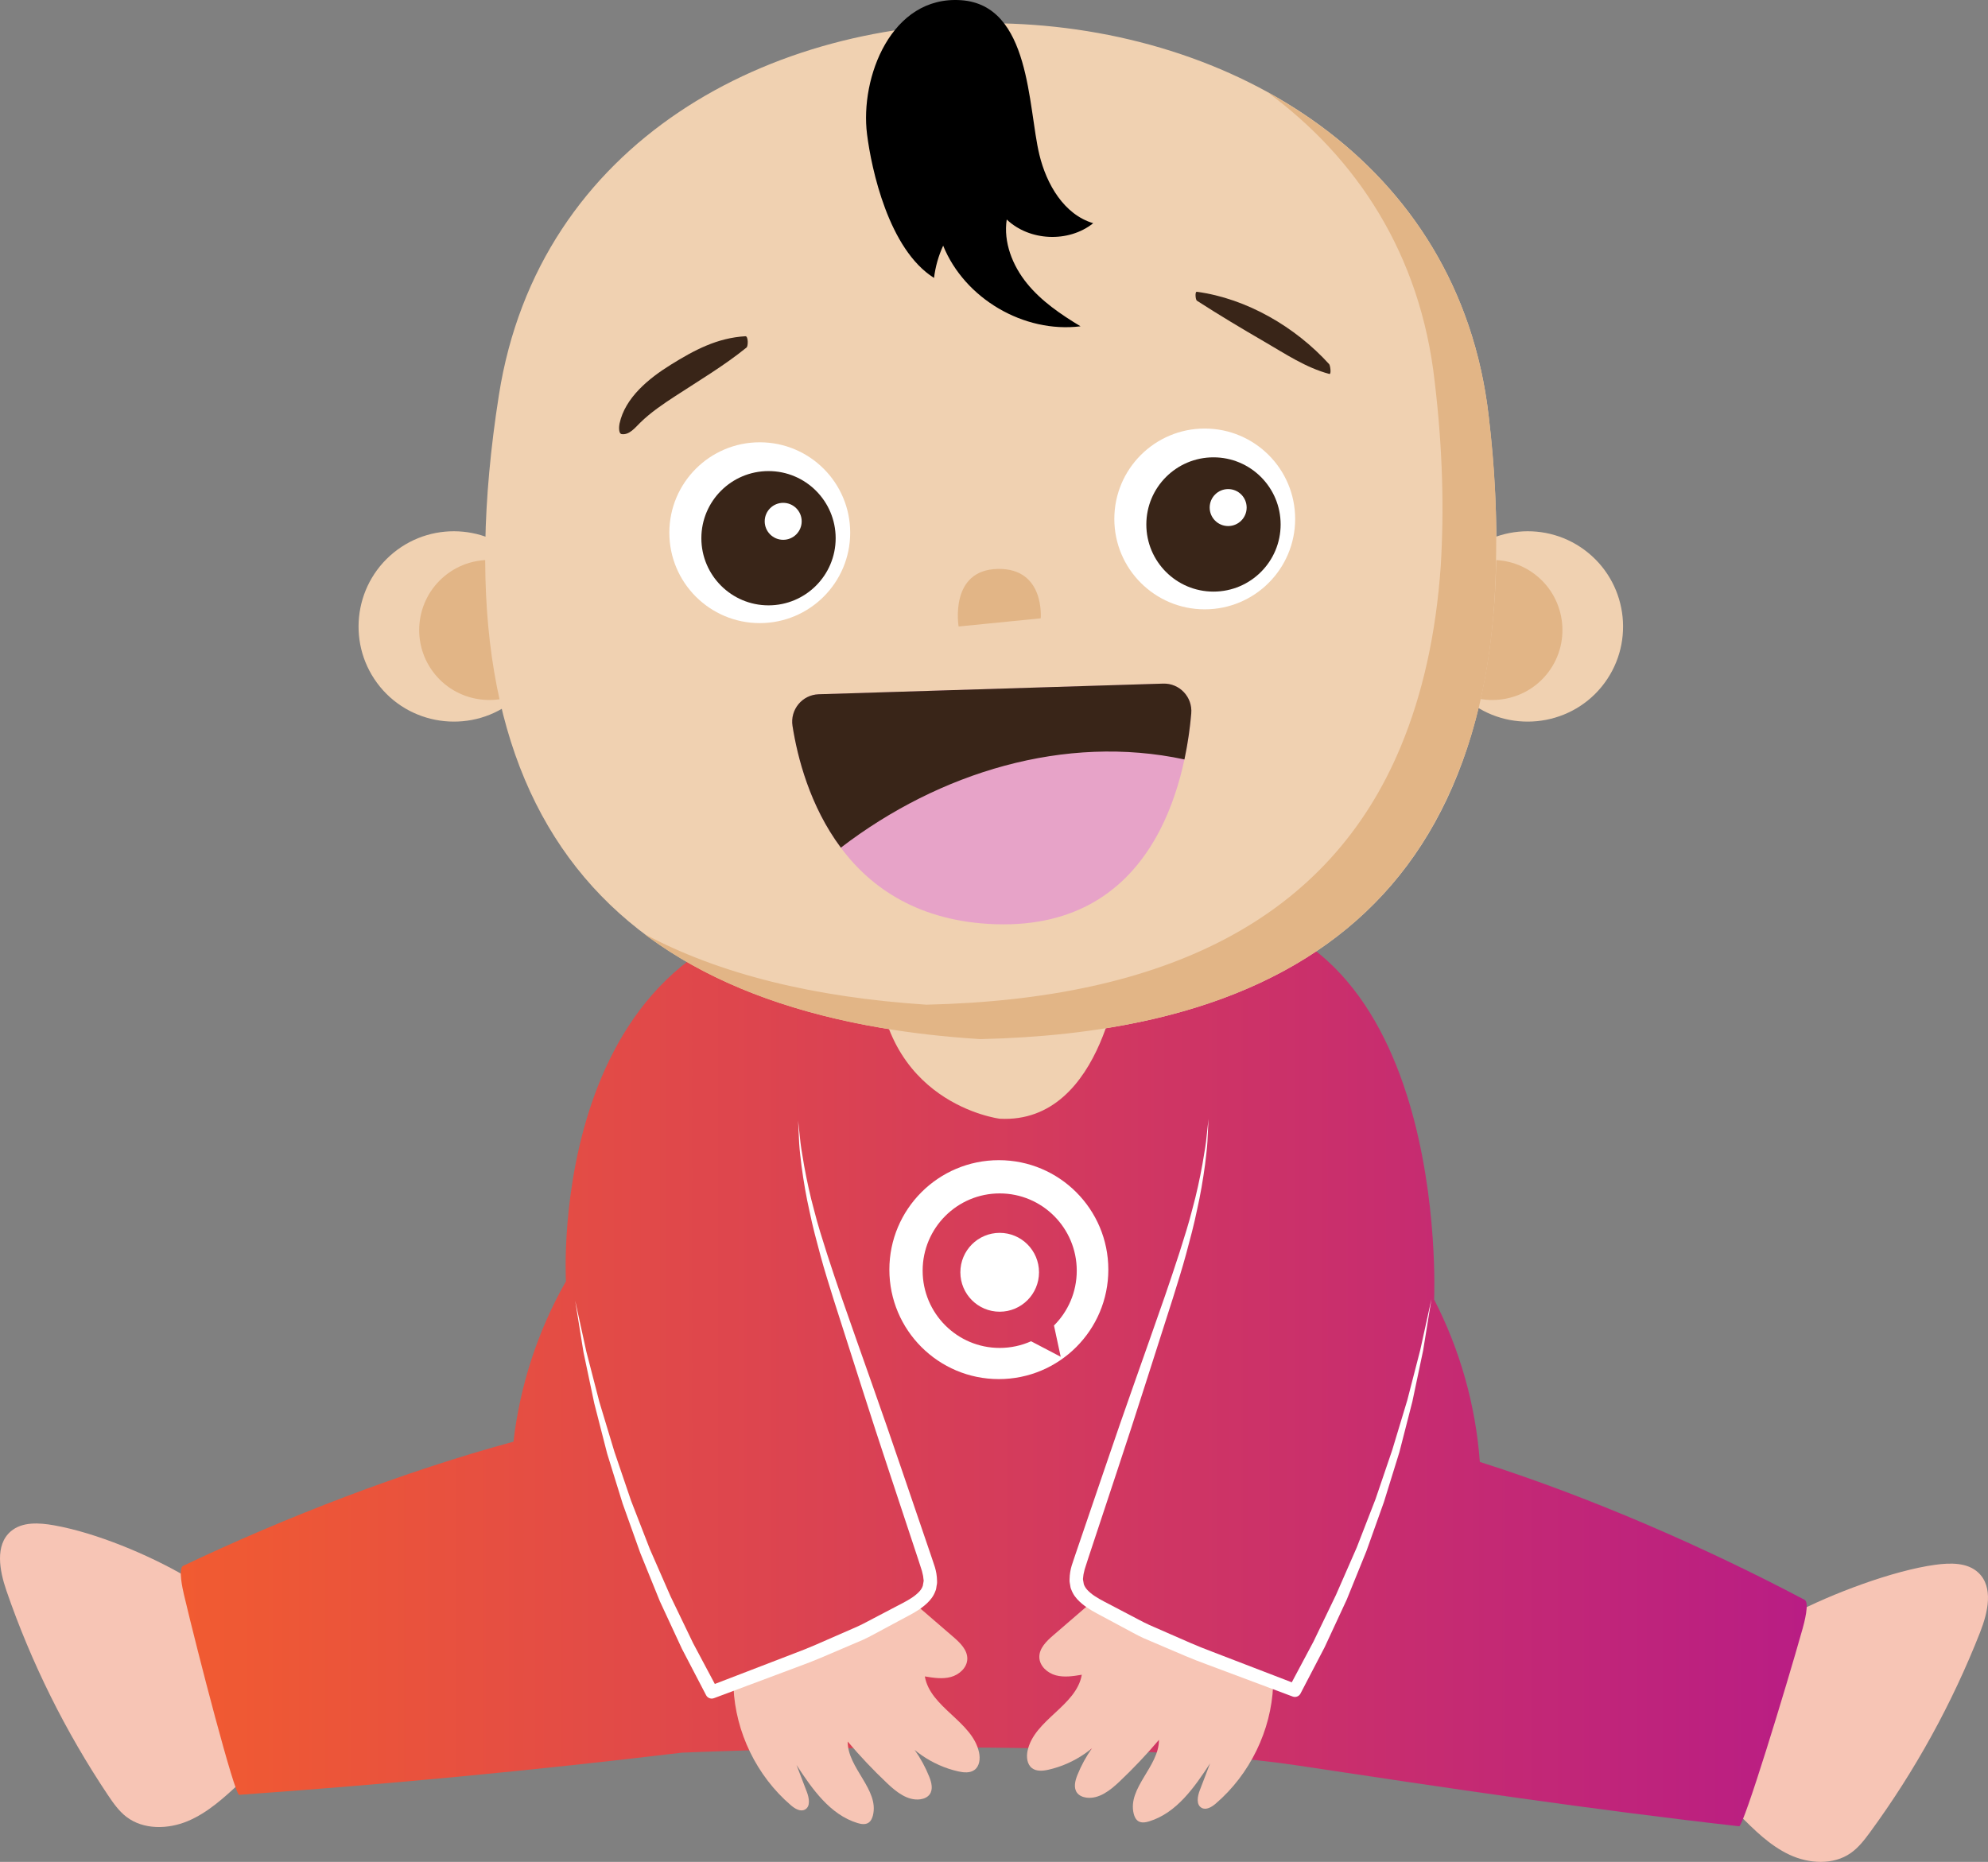 <?xml version="1.0" encoding="utf-8"?>
<!-- Generator: Adobe Illustrator 16.0.0, SVG Export Plug-In . SVG Version: 6.00 Build 0)  -->
<!DOCTYPE svg PUBLIC "-//W3C//DTD SVG 1.1//EN" "http://www.w3.org/Graphics/SVG/1.1/DTD/svg11.dtd">
<svg version="1.1" id="Layer_1" xmlns="http://www.w3.org/2000/svg" xmlns:xlink="http://www.w3.org/1999/xlink" x="0px" y="0px"
	 width="182.371px" height="170.834px" viewBox="0 0 182.371 170.834" enable-background="new 0 0 182.371 170.834"
	 xml:space="preserve">
<rect x="0" y="0" width="182.371" height="170.834" fill="#808080" stroke="none"/>
<path fill="#F7C5B5" d="M21.977,163.623c-1.447,1.34-2.934,2.706-4.752,3.469c-1.82,0.762-4.069,0.809-5.634-0.394
	c-0.689-0.53-1.196-1.258-1.683-1.98c-3.896-5.82-7.039-12.146-9.319-18.768c-0.63-1.83-1.07-4.17,0.392-5.437
	c1.049-0.906,2.613-0.801,3.979-0.559c3.857,0.686,8.654,2.692,12.041,4.663L21.977,163.623z"/>
<path fill="#F7C5B5" d="M164.502,148.082c3.466-1.827,9.154-3.984,13.037-4.508c1.373-0.186,2.941-0.226,3.951,0.726
	c1.408,1.326,0.869,3.646,0.164,5.448c-2.557,6.521-5.961,12.709-10.098,18.36c-0.516,0.701-1.053,1.408-1.766,1.908
	c-1.612,1.136-3.857,0.995-5.643,0.157c-1.786-0.838-3.215-2.267-4.604-3.666"/>
<linearGradient id="SVGID_1_" gradientUnits="userSpaceOnUse" x1="16.584" y1="125.436" x2="165.741" y2="125.436">
	<stop  offset="0" style="stop-color:#F15B31"/>
	<stop  offset="1" style="stop-color:#B91D84"/>
</linearGradient>
<path fill="url(#SVGID_1_)" d="M108.159,83.309c25.062-0.416,23.4,35.924,23.4,35.924c2.38,4.618,3.816,9.722,4.194,14.904
	c9.954,3.159,20.566,7.776,29.799,12.656c0.459,0.243-0.047,2.141-0.188,2.639c-1.551,5.515-5.418,18.182-5.826,18.135
	c-13.517-1.525-26.971-3.536-40.42-5.567c-18.789-2.84-56.564-1.187-56.564-1.187c-13.504,1.621-27.049,2.911-40.616,3.868
	c-0.411,0.029-3.743-12.788-5.062-18.362c-0.119-0.505-0.546-2.423-0.078-2.646c9.43-4.487,20.227-8.655,30.305-11.395
	c0.595-5.162,2.243-10.2,4.814-14.716c0,0-2.003-34.253,27.119-34.253H108.159z"/>
<path fill="#F7C5B5" d="M100.303,146.869c-1.225,1.057-2.449,2.113-3.673,3.169c-0.626,0.54-1.306,1.194-1.286,2.021
	c0.02,0.802,0.735,1.449,1.51,1.657c0.774,0.209,1.595,0.08,2.386-0.053c-0.493,2.87-4.38,4.133-4.976,6.982
	c-0.117,0.563-0.051,1.236,0.406,1.586c0.416,0.317,1,0.261,1.511,0.146c2.39-0.536,4.55-2.032,5.894-4.079
	c-1.42,1.24-2.541,2.821-3.242,4.573c-0.209,0.524-0.368,1.166-0.031,1.62c0.197,0.268,0.532,0.405,0.863,0.449
	c1.148,0.15,2.18-0.667,3.021-1.464c1.281-1.211,2.494-2.492,3.632-3.839c0.011,2.445-2.911,4.413-2.315,6.784
	c0.067,0.267,0.191,0.536,0.425,0.68c0.29,0.179,0.665,0.114,0.991,0.015c2.514-0.766,4.152-3.121,5.591-5.323
	c-0.315,0.821-0.63,1.645-0.945,2.466c-0.214,0.557-0.354,1.335,0.17,1.62c0.421,0.229,0.927-0.08,1.292-0.393
	c3.133-2.684,5.086-6.699,5.264-10.82"/>
<g>
	<path fill="#FFFFFF" d="M131.316,119.192l-0.763,4.717l-0.987,4.686l-1.19,4.64l-1.419,4.578l-1.611,4.517l-1.804,4.447
		l-2.021,4.354l-2.219,4.259c-0.137,0.262-0.445,0.375-0.715,0.273l-0.02-0.007l-7.857-2.941c-1.317-0.474-2.607-1.045-3.902-1.598
		l-1.942-0.83c-0.64-0.297-1.253-0.658-1.881-0.984l-1.872-1.004c-0.627-0.337-1.244-0.639-1.868-1.161
		c-0.304-0.259-0.613-0.563-0.828-0.974c-0.06-0.096-0.096-0.21-0.142-0.315l-0.032-0.081l-0.016-0.04l-0.026-0.103l-0.002-0.017
		l-0.021-0.129c-0.018-0.192-0.078-0.3-0.061-0.563c0.016-1.017,0.33-1.604,0.535-2.284l2.707-7.937
		c1.788-5.296,3.693-10.554,5.525-15.833c0.455-1.318,0.895-2.642,1.326-3.967c0.422-1.327,0.846-2.656,1.186-4.007
		c0.369-1.343,0.662-2.706,0.912-4.077c0.103-0.688,0.246-1.373,0.329-2.065l0.225-2.084l-0.098,2.097
		c-0.042,0.699-0.14,1.393-0.216,2.09c-0.189,1.388-0.422,2.773-0.732,4.141c-0.28,1.376-0.645,2.73-1.01,4.084
		c-0.367,1.354-0.793,2.689-1.207,4.027c-1.715,5.322-3.381,10.658-5.15,15.961l-2.635,7.961l-0.313,0.973l-0.104,0.449
		c-0.031,0.147-0.016,0.23-0.041,0.348c-0.04,0.088,0.039,0.321,0.053,0.475l0.022,0.129l0.003,0.017
		c0.02,0.081-0.023-0.092-0.018-0.071l0.01,0.021l0.018,0.04c0.027,0.053,0.037,0.11,0.074,0.161
		c0.108,0.214,0.308,0.412,0.533,0.602c0.451,0.381,1.095,0.708,1.701,1.021l1.832,0.961c0.615,0.312,1.211,0.658,1.842,0.942
		l1.904,0.834c1.271,0.556,2.532,1.129,3.842,1.613l7.822,3.009l-0.734,0.267l2.233-4.193l2.063-4.281l1.907-4.356l1.722-4.436
		l1.534-4.508l1.378-4.562l1.191-4.616L131.316,119.192z"/>
</g>
<path fill="#F7C5B5" d="M83.777,147.023c1.225,1.057,2.449,2.113,3.674,3.169c0.625,0.54,1.305,1.194,1.286,2.021
	c-0.019,0.802-0.737,1.448-1.511,1.657s-1.594,0.079-2.385-0.053c0.492,2.87,4.379,4.133,4.974,6.982
	c0.118,0.563,0.053,1.236-0.405,1.586c-0.415,0.317-1,0.26-1.51,0.146c-2.39-0.537-4.551-2.032-5.895-4.079
	c1.421,1.24,2.542,2.821,3.241,4.572c0.21,0.525,0.37,1.167,0.034,1.621c-0.199,0.268-0.533,0.405-0.864,0.449
	c-1.149,0.15-2.181-0.667-3.022-1.464c-1.281-1.211-2.494-2.492-3.631-3.839c-0.013,2.445,2.91,4.413,2.314,6.784
	c-0.066,0.266-0.191,0.536-0.426,0.68c-0.29,0.178-0.663,0.114-0.989,0.015c-2.516-0.767-4.153-3.121-5.591-5.323
	c0.314,0.821,0.63,1.644,0.945,2.466c0.213,0.557,0.354,1.335-0.17,1.62c-0.422,0.229-0.928-0.08-1.292-0.394
	c-3.134-2.683-5.087-6.698-5.265-10.819"/>
<g>
	<path fill="#FFFFFF" d="M52.765,119.345l1.024,4.667l1.193,4.616l1.377,4.562l1.533,4.508l1.723,4.437l1.907,4.355l2.063,4.282
		l2.233,4.193l-0.735-0.267l7.822-3.01c1.311-0.483,2.571-1.058,3.842-1.612l1.906-0.834c0.63-0.285,1.226-0.631,1.84-0.943
		l1.833-0.96c0.606-0.313,1.249-0.639,1.7-1.021c0.227-0.189,0.426-0.388,0.535-0.602c0.035-0.051,0.046-0.108,0.072-0.161
		l0.019-0.04l0.009-0.02c0.007-0.021-0.036,0.152-0.017,0.071l0.003-0.017l0.021-0.129c0.014-0.153,0.094-0.387,0.054-0.475
		c-0.026-0.117-0.011-0.2-0.042-0.348l-0.104-0.449l-0.313-0.973l-2.634-7.961c-1.771-5.303-3.435-10.639-5.15-15.962
		c-0.415-1.338-0.841-2.673-1.207-4.026c-0.365-1.354-0.73-2.708-1.011-4.084c-0.311-1.367-0.543-2.753-0.732-4.141
		c-0.076-0.697-0.174-1.391-0.217-2.09l-0.098-2.097l0.225,2.084c0.084,0.692,0.227,1.377,0.329,2.065
		c0.251,1.371,0.544,2.734,0.913,4.077c0.34,1.351,0.764,2.68,1.187,4.007c0.431,1.325,0.87,2.647,1.325,3.966
		c1.833,5.28,3.738,10.538,5.526,15.834l2.707,7.937c0.206,0.68,0.519,1.268,0.534,2.283c0.018,0.263-0.043,0.37-0.061,0.563
		l-0.021,0.13l-0.003,0.016l-0.025,0.103l-0.016,0.041l-0.032,0.081c-0.046,0.105-0.082,0.22-0.142,0.315
		c-0.215,0.41-0.525,0.714-0.828,0.973c-0.623,0.522-1.241,0.825-1.869,1.162l-1.871,1.004c-0.628,0.326-1.241,0.688-1.881,0.983
		l-1.943,0.831c-1.295,0.553-2.584,1.124-3.902,1.598l-7.855,2.941l-0.021,0.007c-0.276,0.104-0.582-0.019-0.715-0.273l-2.219-4.259
		l-2.021-4.355l-1.803-4.446l-1.612-4.517l-1.419-4.578l-1.19-4.64l-0.987-4.686L52.765,119.345z"/>
</g>
<path fill-rule="evenodd" clip-rule="evenodd" fill="#F0D1B1" d="M102.81,88.468c-6.936-0.93-12.137-0.93-12.137-0.93
	s-4.275,0-10.221,0.744c0.186,13.006,11.271,14.367,11.271,14.367C101.386,103.146,102.81,88.468,102.81,88.468L102.81,88.468z"/>
<g>
	<path fill-rule="evenodd" clip-rule="evenodd" fill="#F0D1B1" d="M145.694,50.722c-3.713-3.041-9.229-2.529-12.303,1.223
		c-3.041,3.713-2.49,9.26,1.223,12.301c3.715,3.042,9.26,2.49,12.301-1.222C149.989,59.271,149.407,53.764,145.694,50.722
		L145.694,50.722z"/>
	<path fill-rule="evenodd" clip-rule="evenodd" fill="#E2B586" d="M140.978,52.833c-2.732-2.237-6.789-1.86-9.049,0.9
		c-2.238,2.731-1.832,6.812,0.898,9.048c2.732,2.238,6.813,1.833,9.049-0.898C144.138,59.123,143.708,55.071,140.978,52.833
		L140.978,52.833z"/>
</g>
<g>
	<path fill-rule="evenodd" clip-rule="evenodd" fill="#F0D1B1" d="M36.093,50.722c3.713-3.041,9.227-2.529,12.301,1.223
		c3.041,3.713,2.492,9.26-1.223,12.301c-3.713,3.042-9.258,2.49-12.3-1.222C31.797,59.271,32.38,53.764,36.093,50.722L36.093,50.722
		z"/>
	<path fill-rule="evenodd" clip-rule="evenodd" fill="#E2B586" d="M40.81,52.833c2.732-2.237,6.787-1.86,9.049,0.9
		c2.238,2.731,1.832,6.812-0.898,9.048c-2.732,2.238-6.813,1.833-9.049-0.898C37.649,59.123,38.077,55.071,40.81,52.833
		L40.81,52.833z"/>
</g>
<path fill-rule="evenodd" clip-rule="evenodd" fill="#F0D1B1" d="M136.567,38.176c4.521,39.267-12.76,56.423-46.641,57.167
	c-33.752-2.168-50.289-20.067-44.16-59.088C53.077-10.381,131.177-8.709,136.567,38.176L136.567,38.176z"/>
<path fill-rule="evenodd" clip-rule="evenodd" fill="#E2B586" d="M128.515,68.462c-6.566,15.855-21.553,23.227-43.543,23.721
	c-10.279-0.68-18.951-2.786-25.887-6.502c7.553,5.697,17.961,8.857,30.842,9.662c21.928-0.496,36.854-7.805,43.48-23.598
	c2.477-5.76,3.777-12.697,3.84-20.873c0.063-3.902-0.123-8.175-0.68-12.696c-1.611-13.936-9.604-23.846-20.316-29.729
	c8.176,6.008,14.061,14.865,15.361,26.57c0.742,6.193,0.867,11.768,0.557,16.909C131.735,58.181,130.495,63.694,128.515,68.462
	L128.515,68.462z"/>
<g>
	<circle fill="#FFFFFF" cx="69.698" cy="48.877" r="8.295"/>
	<circle fill="#392518" cx="70.5" cy="49.383" r="6.16"/>
	<circle fill="#FFFFFF" cx="71.847" cy="47.833" r="1.696"/>
</g>
<g>
	<circle fill="#FFFFFF" cx="110.518" cy="47.615" r="8.294"/>
	<circle fill="#392518" cx="111.32" cy="48.122" r="6.16"/>
	<circle fill="#FFFFFF" cx="112.667" cy="46.571" r="1.696"/>
</g>
<path fill="#E2B586" d="M95.47,56.734c0,0,0.408-4.607-3.926-4.533c-4.496,0.08-3.604,5.283-3.604,5.283L95.47,56.734z"/>
<g>
	<defs>
		<path id="SVGID_2_" d="M90.646,84.769c15.234,0.932,18.105-13.146,18.635-19.311c0.127-1.502-1.074-2.781-2.578-2.734
			l-31.598,0.977c-1.514,0.047-2.637,1.411-2.402,2.909C73.571,72.138,77.024,83.933,90.646,84.769z"/>
	</defs>
	<clipPath id="SVGID_3_">
		<use xlink:href="#SVGID_2_"  overflow="visible"/>
	</clipPath>
	<g clip-path="url(#SVGID_3_)">
		<g>
			<path fill="#E7A3C8" d="M90.646,84.769c15.234,0.932,18.105-13.146,18.635-19.311c0.127-1.502-1.074-2.781-2.578-2.734
				l-31.598,0.977c-1.514,0.047-2.637,1.411-2.402,2.909C73.571,72.138,77.024,83.933,90.646,84.769z"/>
		</g>
	</g>
	<g clip-path="url(#SVGID_3_)">
		<path fill="#392518" d="M77.138,77.775c9.025-6.918,20.566-10.443,31.518-8.093c0.338-1.589,0.525-3.05,0.625-4.224
			c0.127-1.502-1.074-2.781-2.578-2.734l-31.598,0.977c-1.514,0.047-2.637,1.411-2.402,2.909
			C73.149,69.455,74.286,73.958,77.138,77.775z"/>
	</g>
</g>
<path fill="#392518" d="M68.38,30.851c-2.592,0.152-4.674,1.266-6.85,2.618c-2,1.243-4.188,3.011-4.697,5.399
	c-0.043,0.195-0.117,0.916,0.195,0.963c0.695,0.104,1.229-0.583,1.699-1.044c0.965-0.948,2.107-1.718,3.234-2.452
	c2.221-1.45,4.459-2.777,6.521-4.445C68.646,31.759,68.647,30.834,68.38,30.851z"/>
<path fill="#392518" d="M121.935,33.416c-3.096-3.413-7.555-6.023-12.146-6.646c-0.182-0.023-0.123,0.733,0.01,0.82
	c2.041,1.316,4.098,2.547,6.199,3.766c1.912,1.111,3.789,2.377,5.947,2.954C122.153,34.367,122.028,33.518,121.935,33.416z"/>
<path d="M95.348,14.195c0.656,2.715,2.262,5.49,4.939,6.285c-2.256,1.805-5.842,1.651-7.934-0.34
	c-0.316,2.086,0.527,4.223,1.855,5.861c1.33,1.639,3.109,2.848,4.916,3.938c-5.197,0.648-10.635-2.544-12.602-7.398
	c-0.432,0.936-0.715,1.938-0.838,2.959c-4.166-2.618-5.744-9.996-6.146-13.188c-0.656-5.184,2.215-12.744,8.637-12.293
	C94.559,0.468,94.291,9.833,95.348,14.195z"/>
<path fill-rule="evenodd" clip-rule="evenodd" fill="#FFFFFF" d="M91.631,106.45c5.547,0,10.043,4.497,10.043,10.044
	c0,5.546-4.496,10.043-10.043,10.043c-5.548,0-10.044-4.497-10.044-10.043C81.587,110.947,86.083,106.45,91.631,106.45z
	 M96.688,121.62l0.616,2.869l-2.718-1.424c-0.879,0.393-1.853,0.612-2.878,0.612c-3.903,0-7.069-3.173-7.069-7.088
	s3.166-7.089,7.069-7.089s7.069,3.174,7.069,7.089C98.777,118.557,97.978,120.336,96.688,121.62z M91.708,113.119
	c-1.992,0-3.608,1.62-3.608,3.618s1.616,3.617,3.608,3.617s3.607-1.619,3.607-3.617S93.7,113.119,91.708,113.119z"/>
</svg>
